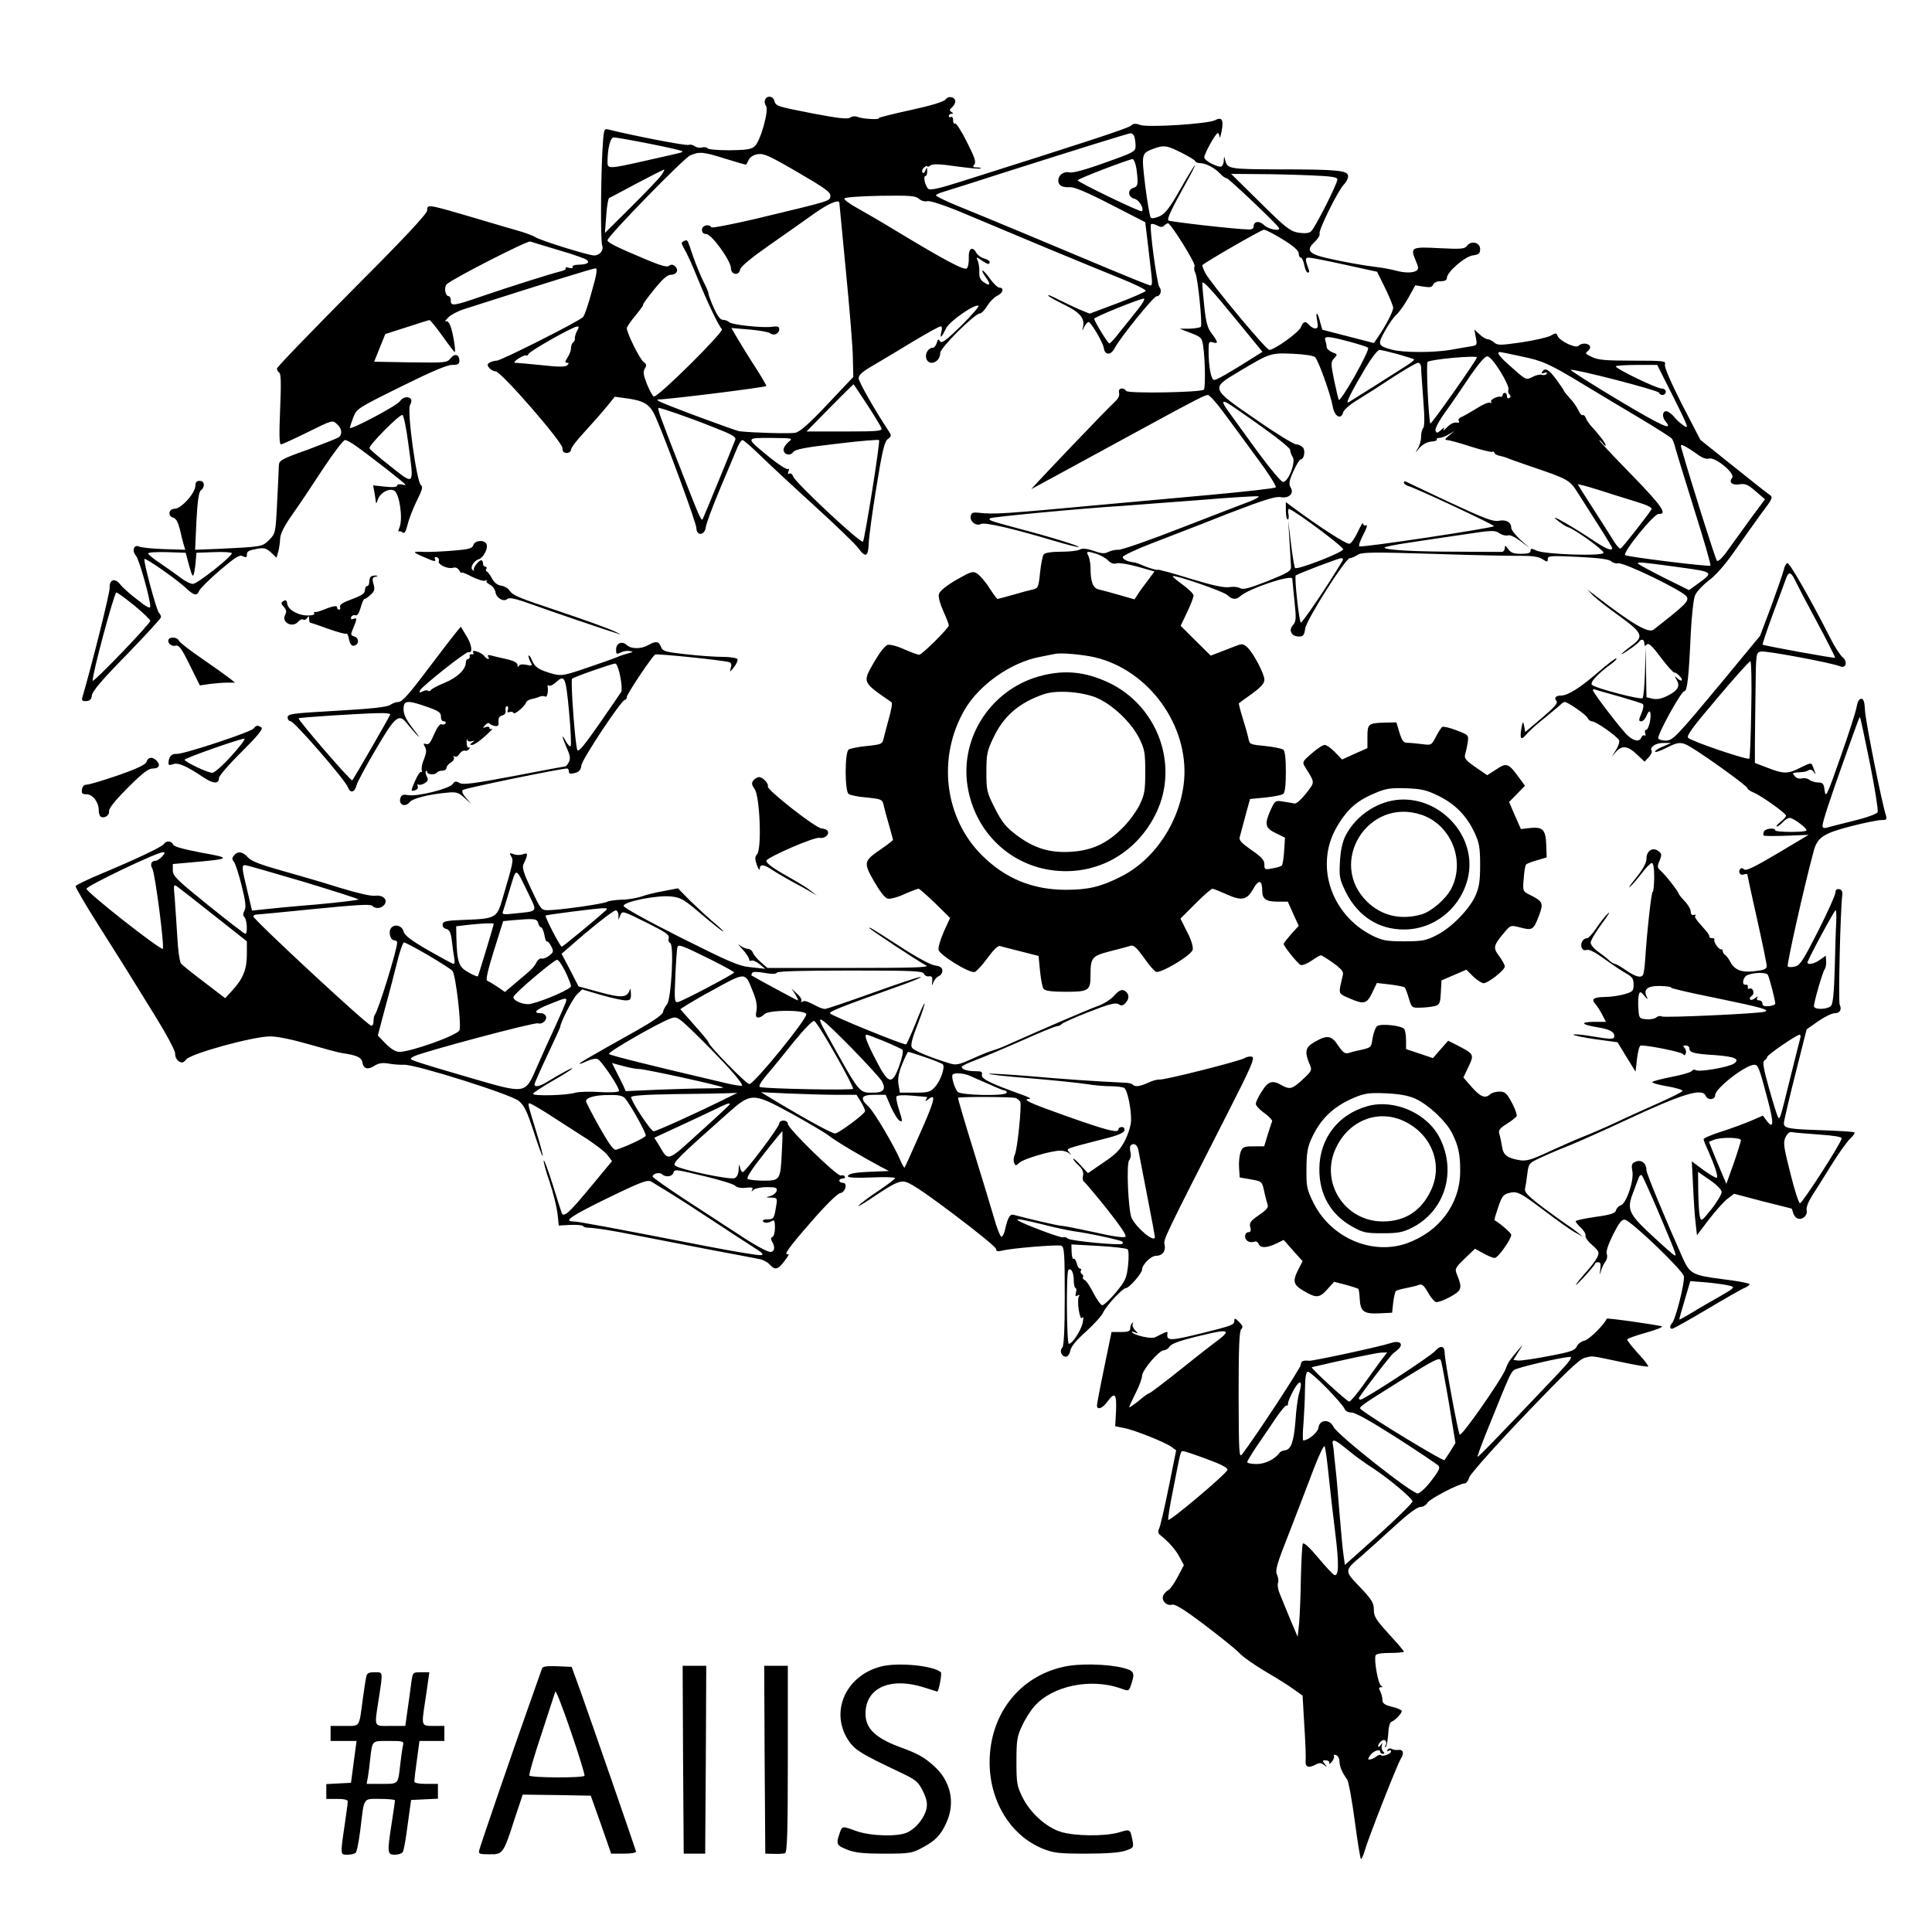 <?xml version="1.0" standalone="no"?>
<!DOCTYPE svg PUBLIC "-//W3C//DTD SVG 20010904//EN"
 "http://www.w3.org/TR/2001/REC-SVG-20010904/DTD/svg10.dtd">
<svg version="1.0" xmlns="http://www.w3.org/2000/svg"
 width="900pt" height="900pt" viewBox="0 0 900 900"
 preserveAspectRatio="xMidYMid meet">
<g transform="translate(0,900) scale(0.1,-0.1)"
fill="#000000" stroke="none">
<path d="M3564 8535 c-4 -8 -1 -21 4 -28 16 -18 -26 -167 -53 -189 -16 -14
-40 -17 -117 -18 -53 0 -99 4 -102 9 -3 5 -15 7 -26 4 -11 -3 -26 0 -34 6 -7
6 -20 9 -28 6 -12 -5 -259 43 -375 72 -20 5 -21 1 -27 -104 -8 -162 -8 -416
-1 -436 9 -22 -11 -47 -37 -47 -27 0 -248 69 -274 85 -12 8 -48 21 -80 30 -32
9 -124 36 -204 60 -80 24 -162 47 -182 51 -35 6 -38 4 -38 -16 0 -15 -102
-125 -350 -373 -192 -194 -350 -357 -350 -364 0 -6 5 -15 11 -19 8 -4 9 -55 4
-170 -5 -118 -4 -164 4 -164 6 0 62 26 125 57 113 56 115 57 135 38 24 -20 27
-48 9 -62 -7 -5 -73 -31 -145 -58 -124 -44 -133 -50 -134 -74 0 -14 -4 -91 -8
-171 -7 -143 -8 -146 -37 -175 -32 -32 -31 -32 -242 -42 l-103 -4 6 133 c5 95
11 136 21 144 21 17 17 44 -6 44 -14 0 -20 -7 -20 -23 0 -34 -66 -107 -96
-107 -29 0 -34 -35 -6 -42 12 -3 22 -22 30 -54 6 -27 14 -59 18 -72 l7 -23
-99 3 c-55 2 -107 7 -116 12 -24 11 -35 -19 -15 -42 15 -16 67 -202 67 -237 0
-12 -17 -3 -61 32 -34 26 -70 58 -80 72 -24 30 -50 21 -48 -16 2 -21 -83 -361
-128 -514 -3 -12 2 -16 19 -15 17 1 24 8 26 27 2 19 51 76 163 190 87 90 159
168 159 174 0 6 -4 15 -10 21 -11 11 -74 244 -67 250 6 6 153 -97 194 -136 37
-35 51 -37 61 -12 4 10 47 53 96 95 74 63 92 74 107 66 15 -7 19 -6 19 5 0 18
6 22 51 30 29 5 40 2 62 -18 l25 -24 8 27 c4 14 8 42 9 61 1 24 18 58 56 112
30 42 94 138 143 213 49 74 95 135 103 135 16 0 62 -33 191 -133 103 -82 103
-81 75 -74 -13 3 -23 0 -23 -5 0 -7 -20 -9 -56 -5 l-56 6 6 -31 c3 -17 6 -38
7 -47 1 -9 4 -5 8 9 9 33 55 59 78 44 24 -15 40 -127 25 -168 -6 -16 -8 -26
-5 -22 3 3 12 1 18 -4 9 -8 15 2 24 37 6 27 26 76 43 111 25 50 29 65 19 72
-20 12 -66 349 -51 373 6 10 8 22 5 27 -10 16 -39 11 -52 -9 -12 -20 -233
-137 -233 -124 0 4 7 26 16 49 15 40 20 43 220 142 141 70 216 102 239 102 28
0 35 4 35 19 0 30 -21 37 -41 12 -17 -21 -23 -21 -187 -19 l-169 3 26 65 26
64 100 32 c55 18 103 33 106 33 3 1 30 -33 60 -74 29 -41 55 -75 57 -75 7 0
-8 93 -20 122 -6 16 -15 25 -22 21 -6 -3 -1 5 11 17 12 13 46 31 75 40 374
120 601 190 612 190 10 0 6 -27 -17 -107 -16 -60 -34 -113 -41 -120 -19 -20
-382 -203 -402 -203 -10 0 -25 -4 -33 -9 -12 -8 -12 -12 -2 -25 8 -9 21 -16
30 -16 25 0 311 -329 311 -357 0 -16 6 -23 20 -23 11 0 20 7 20 15 0 9 28 46
63 83 34 37 80 89 102 116 l39 48 50 -7 c87 -11 114 -28 140 -87 48 -109 190
-494 190 -518 1 -39 40 -34 44 5 2 16 32 97 67 180 35 82 70 167 79 188 8 20
19 37 25 37 5 0 42 -32 83 -72 40 -39 154 -145 253 -235 99 -90 190 -178 203
-196 34 -47 47 -41 49 23 1 30 17 148 36 263 27 167 37 210 53 222 16 11 17
17 7 32 -69 104 -143 235 -143 251 0 16 19 32 73 63 39 23 123 73 185 111 62
37 118 68 124 68 6 0 8 -10 3 -27 -8 -34 1 -26 23 19 17 33 137 116 150 103 4
-3 -33 -45 -81 -93 -70 -68 -90 -83 -98 -72 -7 12 -10 11 -15 -7 -4 -13 -12
-23 -19 -23 -20 0 -37 -27 -30 -50 12 -38 65 -18 65 26 0 24 161 184 185 184
7 0 22 16 34 35 11 19 32 40 46 47 27 12 34 38 11 38 -8 0 -27 18 -43 40 -15
22 -32 40 -36 40 -4 0 2 -13 14 -30 26 -35 22 -46 -9 -24 -16 11 -21 24 -20
47 1 18 -3 41 -7 52 -9 19 -8 20 18 2 30 -20 37 -21 37 -7 0 5 -11 12 -25 16
-14 3 -30 15 -36 25 -18 34 -38 23 -36 -21 1 -22 -3 -44 -9 -50 -11 -11 -97
34 -327 173 -67 41 -150 89 -184 108 -35 19 -61 39 -60 44 2 6 69 11 167 13
140 2 165 0 181 -14 11 -10 27 -14 39 -11 13 3 81 -19 178 -60 86 -36 256
-107 377 -158 121 -50 275 -114 343 -141 67 -27 121 -53 119 -59 -2 -5 -62
-31 -133 -58 l-128 -48 -51 21 c-27 12 -72 33 -99 47 -27 14 -46 22 -43 16 3
-5 37 -24 76 -43 72 -35 96 -64 86 -104 -5 -20 -4 -20 6 2 7 12 15 22 20 22
11 0 67 -95 71 -121 5 -35 33 -35 51 0 23 45 180 240 195 241 18 0 26 28 13
43 -12 15 -48 284 -39 293 4 3 16 0 28 -6 16 -9 25 -9 33 -1 6 6 14 11 18 11
13 0 131 -189 124 -200 -4 -7 -2 -22 4 -33 11 -24 33 -236 25 -249 -3 -4 -26
-8 -52 -9 l-47 0 52 -20 c49 -19 52 -22 58 -62 9 -61 11 -194 3 -202 -12 -13
-354 -19 -362 -6 -12 19 -39 13 -33 -8 3 -12 -3 -27 -15 -38 -36 -32 -403
-417 -393 -411 10 5 173 94 535 291 237 129 273 147 287 147 7 0 37 -33 66
-72 30 -40 100 -135 156 -212 57 -76 99 -142 94 -146 -4 -5 -141 -20 -303 -35
-162 -15 -385 -35 -495 -45 -476 -44 -513 -47 -590 -38 -23 2 -30 -1 -33 -16
-5 -25 25 -48 47 -37 17 10 150 -21 344 -79 60 -18 110 -30 112 -28 5 5 -135
48 -295 90 -122 33 -127 35 -117 44 6 6 438 47 622 58 55 4 216 16 357 27 142
12 263 19 270 17 6 -2 -11 -12 -38 -23 -27 -10 -170 -65 -319 -123 -148 -58
-281 -104 -295 -103 -14 1 -35 -4 -47 -10 -17 -9 -32 -8 -68 5 -33 11 -53 13
-65 6 -10 -6 -50 -10 -88 -10 -44 0 -73 -5 -80 -12 -5 -7 -13 -46 -17 -86 -7
-68 -9 -72 -34 -78 -14 -3 -56 -14 -93 -25 -36 -10 -68 -19 -71 -19 -3 0 -20
23 -38 51 -17 28 -43 57 -55 66 -22 14 -28 12 -99 -28 -48 -28 -77 -52 -81
-66 -4 -13 5 -45 20 -79 14 -31 26 -61 26 -67 0 -13 -125 -137 -138 -137 -6 0
-37 11 -69 25 -32 15 -67 24 -78 21 -12 -3 -38 -37 -63 -80 -55 -96 -57 -92
81 -187 5 -3 -1 -37 -12 -75 -10 -38 -22 -81 -25 -95 -6 -25 -10 -27 -78 -34
-40 -4 -79 -12 -85 -17 -18 -14 -18 -192 0 -206 6 -6 45 -14 85 -17 67 -7 73
-9 78 -34 3 -14 14 -56 25 -93 10 -36 19 -68 19 -70 0 -3 -25 -22 -55 -43 -82
-56 -84 -62 -33 -151 26 -45 50 -77 63 -80 11 -3 46 6 78 21 32 14 61 25 66
25 5 0 39 -31 78 -68 l69 -68 -29 -63 c-15 -35 -27 -73 -25 -85 3 -23 141
-109 168 -104 8 2 35 31 60 65 30 41 50 60 60 56 8 -3 52 -14 96 -25 l82 -21
7 -71 c4 -39 11 -77 17 -83 7 -9 41 -13 104 -13 104 0 114 6 114 73 0 86 5 93
88 115 43 11 86 22 97 26 16 5 28 -6 63 -54 23 -34 49 -63 57 -67 23 -8 165
77 171 103 3 13 -6 45 -26 83 l-31 62 70 70 c38 38 73 69 79 69 5 0 35 -12 66
-26 71 -32 95 -27 125 27 25 44 41 40 41 -11 0 -38 18 -50 71 -50 l48 0 25
-56 26 -57 -35 -38 c-19 -22 -35 -42 -35 -46 0 -11 65 -92 79 -98 8 -3 31 6
51 20 20 14 39 25 43 25 4 0 30 -16 58 -36 41 -30 49 -41 44 -58 -3 -12 -8
-36 -12 -53 -5 -31 -3 -34 42 -53 69 -30 82 -27 107 25 l22 46 61 -7 c33 -4
63 -10 68 -13 4 -4 13 -27 20 -52 13 -43 14 -44 53 -43 21 0 51 4 66 7 25 7
27 12 30 64 l3 56 58 25 58 25 32 -32 c18 -17 40 -31 48 -31 21 0 99 61 99 78
0 7 -12 29 -26 48 -30 39 -28 49 25 112 28 33 29 33 75 21 55 -14 60 -11 86
58 21 57 18 64 -46 96 -30 15 -31 17 -26 74 2 32 7 61 11 66 4 4 27 13 52 20
l44 13 -2 60 c-3 70 -16 83 -76 77 l-42 -5 -28 63 -27 63 37 38 37 38 -31 42
c-46 63 -55 66 -103 34 l-42 -27 -54 37 c-45 31 -54 42 -49 59 3 11 9 36 12
56 5 35 5 35 -52 57 -31 12 -61 19 -66 16 -5 -3 -19 -24 -30 -46 -21 -40 -21
-40 -66 -34 -25 3 -56 6 -68 6 -17 0 -24 10 -36 48 l-14 47 -52 -1 c-79 -2
-83 -6 -83 -66 l0 -53 -59 -26 -59 -27 -33 34 c-18 19 -40 34 -48 34 -9 0 -36
-18 -61 -40 -43 -37 -44 -40 -31 -62 48 -77 47 -69 6 -123 -22 -28 -45 -49
-54 -48 -9 2 -33 6 -53 9 -37 6 -38 5 -58 -37 -31 -68 -27 -86 23 -110 l43
-21 -4 -62 c-2 -33 -7 -64 -11 -68 -3 -3 -23 -10 -43 -13 -36 -7 -38 -6 -38
18 0 20 -13 35 -61 68 -50 35 -59 46 -53 63 3 12 15 55 26 97 l21 77 71 7 c39
4 77 11 84 17 8 7 12 41 12 103 0 62 -4 96 -12 103 -7 5 -45 13 -85 17 -71 7
-72 7 -78 38 -4 18 -16 60 -27 95 -11 35 -18 65 -17 66 2 2 30 22 62 45 41 30
57 48 57 65 0 27 -52 126 -80 151 -19 17 -25 17 -53 6 -18 -7 -51 -20 -75 -29
l-42 -16 -70 69 -70 70 30 63 c17 35 30 70 30 78 0 8 -23 30 -50 50 -28 20
-49 38 -47 40 8 8 234 -70 253 -87 24 -23 42 -24 63 -5 42 36 241 102 241 80
0 -5 5 -51 10 -103 9 -84 8 -96 -7 -113 -22 -24 -7 -53 28 -53 20 0 25 6 29
37 6 41 187 327 208 328 7 0 23 7 36 15 19 13 65 14 352 5 181 -6 364 -10 407
-9 56 0 85 -4 103 -16 22 -14 24 -14 24 1 0 15 13 16 141 10 98 -5 146 -11
155 -21 8 -7 22 -11 31 -9 25 7 305 -129 320 -155 13 -20 -4 -37 -154 -154
-24 -18 -98 25 -273 160 l-35 27 25 -27 c14 -14 68 -57 120 -94 108 -78 118
-97 69 -134 -60 -45 -74 -61 -27 -30 26 17 50 36 53 41 10 16 25 12 25 -7 0
-13 3 -14 12 -5 8 8 24 -6 65 -61 30 -40 58 -71 63 -70 4 1 16 -7 25 -17 20
-22 7 -28 -14 -7 -11 10 -11 8 -1 -9 18 -30 7 -50 -40 -74 -29 -15 -51 -19
-71 -15 l-29 7 -2 116 -2 117 -3 -115 c-2 -63 -7 -118 -11 -122 -9 -9 -220 46
-236 62 -11 11 25 50 92 99 15 11 25 22 22 24 -3 3 -41 -26 -85 -64 -84 -73
-141 -109 -173 -109 -25 0 -34 -11 -21 -26 7 -9 -10 -29 -68 -78 l-78 -66 -5
28 c-5 25 -6 24 -13 -12 -8 -51 -2 -57 26 -24 12 14 49 47 82 73 32 26 65 54
73 61 7 8 17 14 21 14 15 0 102 -61 107 -75 4 -8 12 -15 19 -15 20 0 123 -73
128 -90 2 -8 -5 -28 -16 -45 l-19 -30 20 23 c28 31 55 28 97 -12 l36 -34 19
20 c11 12 17 25 14 30 -11 17 19 38 55 37 l36 0 -37 -16 c-21 -8 -38 -19 -38
-24 0 -5 22 2 50 16 60 31 73 31 119 3 73 -44 261 -180 261 -189 0 -5 12 -14
27 -20 34 -13 153 -97 153 -109 0 -5 -12 -18 -26 -29 -15 -12 -22 -21 -17 -21
5 0 18 9 28 20 10 11 24 20 32 20 18 0 85 -51 78 -59 -10 -9 -145 -8 -145 1 0
14 -48 9 -53 -6 -3 -8 -4 -16 -1 -18 2 -3 50 -3 107 -1 l102 4 -144 -86 c-108
-64 -147 -83 -156 -75 -9 8 -15 8 -20 0 -9 -15 3 -30 20 -23 8 3 15 2 15 -1 0
-3 20 -97 45 -207 25 -111 45 -209 45 -219 0 -14 -12 -19 -56 -24 -62 -7 -94
5 -115 46 -7 13 -17 26 -23 30 -6 4 -11 12 -11 18 0 5 -3 9 -7 8 -10 -4 -37
35 -32 44 3 5 -2 8 -10 8 -9 0 -15 3 -13 8 1 4 -8 18 -21 32 -44 50 -50 58
-44 65 4 4 0 5 -8 3 -9 -2 -14 4 -14 15 1 9 -11 31 -27 48 -16 17 -29 33 -29
36 0 8 -61 87 -83 106 -17 15 -18 20 -6 48 11 28 10 33 -6 45 -26 19 -55 1
-55 -35 0 -20 -15 -48 -47 -88 -26 -32 -40 -52 -31 -45 10 8 34 36 55 63 20
27 42 49 48 49 7 0 11 -25 11 -69 -1 -38 -4 -67 -7 -65 -6 3 -27 -188 -35
-315 -2 -35 -7 -67 -10 -72 -10 -16 -35 -9 -79 21 -24 17 -48 30 -52 30 -5 0
-18 8 -29 18 -10 10 -34 28 -51 40 -18 13 -33 31 -33 41 0 10 23 49 51 87 29
38 42 61 31 50 -12 -10 -36 -40 -54 -67 -18 -27 -38 -49 -43 -49 -19 0 -33
-21 -28 -41 4 -13 11 -18 24 -14 11 4 39 -10 79 -39 34 -25 80 -56 101 -68 33
-18 39 -27 39 -54 0 -30 -4 -34 -42 -45 -24 -7 -64 -13 -90 -13 -55 -1 -67
-10 -46 -33 9 -10 23 -33 32 -50 l17 -33 -58 0 c-65 -1 -56 -13 17 -25 56 -9
80 -21 80 -40 0 -18 -11 -18 -112 -1 -43 7 -78 10 -78 6 0 -3 46 -13 102 -21
l103 -14 42 -69 42 -68 7 61 c4 34 11 61 18 61 40 0 190 -31 196 -40 5 -8 9
-7 13 3 3 8 0 20 -6 26 -8 8 -7 11 6 11 9 0 17 -6 17 -14 0 -19 19 -25 120
-31 91 -7 117 -18 88 -39 -23 -17 -162 -41 -178 -31 -7 4 -15 2 -19 -4 -4 -6
-45 -18 -92 -27 -46 -9 -88 -20 -92 -24 -4 -4 26 -13 68 -20 42 -7 74 -17 73
-22 -2 -5 -53 -30 -113 -57 -61 -27 -150 -67 -200 -91 -49 -23 -117 -52 -150
-65 -33 -13 -104 -44 -158 -69 -81 -38 -105 -45 -135 -41 -61 10 -79 24 -85
64 -3 20 -9 46 -12 58 -6 17 0 26 33 47 22 14 43 30 47 36 3 5 -6 34 -22 63
-24 45 -32 52 -58 52 -17 0 -36 -6 -43 -12 -23 -22 -45 -13 -86 33 l-39 45 24
50 c27 58 26 59 -55 101 l-40 20 -35 -40 -36 -41 -62 21 -63 21 0 41 c0 23 -4
46 -8 52 -11 17 -111 27 -127 14 -8 -7 -17 -32 -21 -56 -7 -46 -4 -44 -74 -59
-8 -2 -25 -6 -37 -10 -18 -5 -27 2 -49 34 -31 48 -51 51 -109 18 -44 -25 -49
-45 -25 -103 13 -29 12 -32 -31 -72 -48 -45 -61 -49 -99 -27 -43 25 -63 18
-92 -29 -16 -24 -28 -50 -28 -58 0 -8 18 -28 40 -43 22 -16 38 -33 36 -39 -3
-6 -12 -35 -21 -63 l-16 -53 -50 0 c-45 0 -51 -3 -60 -27 -5 -15 -9 -47 -7
-72 l3 -46 52 -9 c52 -9 52 -10 62 -55 5 -25 13 -53 16 -63 5 -12 -6 -25 -40
-48 -39 -27 -46 -36 -41 -56 5 -17 2 -24 -9 -24 -8 0 -15 -9 -15 -19 0 -21 22
-33 44 -25 7 3 16 -2 19 -10 8 -21 38 -20 82 1 l35 17 44 -50 44 -49 -19 -37
c-29 -56 -25 -73 25 -102 58 -34 73 -33 110 9 l31 34 54 -14 c30 -8 56 -17 59
-19 2 -3 5 -23 6 -45 3 -61 19 -72 90 -69 l61 3 5 47 c3 26 9 50 12 54 4 3 26
10 50 14 24 5 50 11 59 15 13 5 23 -4 40 -34 12 -22 29 -43 37 -46 8 -3 37 7
66 23 55 30 59 40 35 100 -13 32 -13 33 34 79 l48 46 38 -21 c21 -12 46 -22
54 -22 15 0 77 87 77 108 0 8 -49 51 -78 68 -2 1 6 28 17 60 16 48 24 60 48
66 40 11 52 5 170 -84 59 -45 123 -90 142 -100 l36 -20 -30 24 c-16 12 -37 28
-46 33 -9 6 -58 41 -108 78 -74 56 -90 73 -87 90 3 12 8 44 11 70 6 48 7 49
68 77 34 16 96 42 137 58 41 17 154 67 250 112 267 125 361 154 376 115 9 -22
44 -19 44 4 0 31 142 141 182 141 18 0 23 -12 64 -168 28 -106 26 -135 -6 -93
l-18 24 -53 -23 c-30 -13 -92 -36 -139 -51 -47 -15 -85 -31 -84 -36 0 -4 9
-28 21 -53 31 -70 47 -119 41 -126 -4 -3 -31 13 -62 35 l-55 41 6 -117 c3 -65
8 -142 12 -172 l6 -55 57 75 c32 41 71 85 87 96 l29 22 133 -35 c73 -18 134
-34 135 -34 1 0 4 -9 7 -20 3 -11 12 -23 21 -26 22 -9 48 15 42 39 -3 12 8 40
28 71 18 28 59 93 91 145 32 51 70 104 84 117 14 13 23 26 20 29 -3 3 -70 7
-149 10 -160 5 -180 9 -180 33 0 9 24 112 53 227 l53 210 54 38 c29 20 64 37
76 37 25 0 35 17 24 40 -7 13 3 441 12 510 2 17 -2 25 -14 28 -12 2 -18 -3
-18 -16 0 -11 -36 -91 -80 -178 -68 -134 -84 -160 -107 -166 -15 -4 -31 -4
-35 0 -6 6 77 376 121 538 17 63 45 82 173 115 62 16 126 29 142 29 25 0 27 3
21 23 -19 58 -95 438 -97 487 -2 41 -7 55 -18 55 -9 0 -17 -14 -21 -37 -3 -21
-37 -126 -75 -234 -63 -180 -69 -193 -74 -158 -4 34 -8 39 -32 39 -14 1 -32 6
-40 13 -8 6 -23 9 -34 6 -12 -3 -26 1 -33 10 -14 17 -15 16 39 20 8 1 20 4 27
9 7 4 16 0 23 -10 6 -10 9 -11 6 -3 -3 8 -9 23 -12 32 -6 16 -10 15 -55 -7
-60 -31 -79 -31 -154 -2 l-60 23 0 87 c0 48 2 163 3 257 2 167 2 170 25 175
21 5 333 -53 369 -69 28 -12 36 23 11 43 -11 9 -38 50 -58 91 -94 185 -189
350 -199 347 -6 -2 -14 -17 -17 -33 -4 -16 -30 -91 -58 -168 l-52 -138 -171
-207 c-221 -266 -235 -281 -269 -281 -15 0 -31 4 -34 10 -8 12 106 220 121
220 14 0 21 65 30 265 4 85 13 164 20 181 7 18 36 48 63 69 32 23 75 72 118
133 37 53 93 132 125 176 58 77 59 79 39 93 -12 8 -88 68 -170 134 l-150 120
-86 166 c-53 105 -83 174 -79 185 5 17 -5 18 -150 18 -124 0 -162 3 -190 17
-31 14 -33 18 -19 28 9 7 13 17 9 23 -9 15 -39 15 -53 1 -13 -13 -87 22 -97
46 -5 15 -9 15 -33 1 -16 -8 -77 -22 -137 -31 -98 -14 -110 -14 -126 0 -9 8
-23 15 -30 15 -8 0 -25 10 -38 23 l-24 22 7 -37 c7 -36 6 -37 -27 -42 -18 -3
-60 -10 -92 -16 -78 -13 -221 -13 -271 1 -67 18 -69 24 -33 88 17 31 41 65 54
76 12 11 37 46 55 78 l32 58 38 -6 c31 -5 40 -3 45 9 4 10 18 16 35 16 19 0
29 5 29 15 0 27 81 98 119 105 30 4 36 9 36 30 0 31 -42 41 -61 15 -11 -15
-27 -16 -129 -11 -131 7 -136 4 -110 -58 14 -32 14 -40 3 -47 -17 -11 -55 -11
-98 1 -19 5 -55 12 -80 15 -74 9 -161 25 -240 43 -85 20 -97 37 -55 76 15 14
25 31 22 38 -5 16 86 201 113 228 11 11 20 28 20 39 0 27 -46 32 -318 32 -240
1 -244 2 -255 44 -4 19 -5 18 -6 -2 0 -12 -5 -24 -10 -28 -14 -8 -81 26 -81
42 0 17 53 113 63 113 4 0 7 -8 8 -17 1 -10 5 2 10 27 10 52 1 67 -31 50 -32
-17 -312 -35 -349 -22 -21 8 -32 7 -42 -3 -12 -12 -201 -74 -793 -261 -100
-32 -142 -41 -151 -34 -15 13 -26 60 -14 60 5 0 9 10 8 23 0 20 -1 20 -8 3 -5
-12 -10 -15 -14 -9 -4 6 0 16 8 23 8 7 15 9 15 5 0 -4 6 -2 14 4 10 8 40 8
121 -4 60 -8 111 -13 113 -10 3 3 -5 5 -18 5 -18 0 -20 3 -11 14 9 11 1 34
-35 105 -25 50 -50 89 -55 86 -5 -4 -9 3 -9 15 0 12 -4 18 -10 15 -5 -3 -10
-1 -10 4 0 6 6 11 13 11 9 0 9 2 -1 9 -10 6 -10 10 3 21 8 7 15 19 15 27 0 21
-31 29 -45 10 -8 -11 -64 -28 -164 -50 -84 -18 -150 -35 -147 -37 8 -9 -77 -4
-98 5 -11 5 -26 4 -36 -3 -13 -8 -55 -3 -166 18 -175 34 -180 35 -187 61 -6
23 -35 25 -43 4z m1720 -171 c3 -9 6 -28 6 -43 0 -27 -5 -30 -143 -79 -88 -32
-151 -49 -165 -45 -26 6 -52 -12 -52 -38 0 -23 17 -33 55 -31 20 1 82 -25 190
-81 l160 -82 12 -100 c6 -55 14 -121 17 -147 4 -31 3 -48 -4 -48 -6 0 -95 36
-198 79 -209 88 -556 233 -704 293 -54 22 -98 44 -98 48 0 4 19 12 43 19 23 7
148 46 277 88 349 111 574 181 586 182 7 1 15 -6 18 -15z m-2261 -33 c82 -16
151 -32 154 -35 6 -6 11 -4 -176 -46 -163 -37 -171 -37 -171 -6 0 63 13 116
29 116 9 0 83 -13 164 -29z m2480 -42 c34 -17 64 -35 65 -40 2 -5 13 -9 23 -9
26 0 69 -23 93 -49 11 -12 24 -21 30 -21 9 0 237 -216 244 -232 8 -17 -50 -6
-69 13 -22 22 -49 19 -49 -6 0 -9 -9 -15 -22 -14 -62 1 -368 36 -375 42 -7 8
11 47 82 175 25 45 44 82 41 82 -2 0 -33 -50 -67 -110 -49 -87 -70 -114 -96
-127 -20 -9 -38 -12 -42 -7 -5 5 -16 71 -26 148 -18 151 -18 152 38 173 49 18
62 16 130 -18z m-2122 -29 c51 -16 94 -28 95 -27 1 1 6 12 12 23 7 13 24 24
44 26 26 4 57 -10 185 -85 129 -75 154 -93 151 -111 -3 -23 8 -20 -346 -105
-111 -26 -205 -44 -208 -40 -11 18 -44 9 -44 -11 0 -13 7 -20 19 -20 26 0 115
-124 116 -159 0 -32 38 -37 43 -6 2 13 53 55 139 115 75 52 169 119 210 148
64 45 113 65 113 47 0 -3 14 -148 31 -323 17 -174 32 -356 32 -403 l2 -85
-120 -127 c-88 -93 -128 -128 -150 -133 -26 -5 -200 0 -260 7 -21 3 -350 125
-375 140 -8 4 -10 8 -5 8 47 0 505 57 505 63 0 4 -24 45 -53 90 -30 46 -66
105 -82 132 l-28 48 84 -7 c46 -4 90 -12 96 -17 17 -14 43 -3 43 18 0 13 -7
15 -32 12 -44 -7 -189 9 -201 21 -6 6 -19 11 -29 11 -13 0 -26 18 -43 56 -14
31 -25 62 -25 68 0 6 -11 31 -24 56 -12 25 -34 77 -47 115 -29 85 -25 79 -43
72 -14 -6 -13 -10 3 -39 11 -18 35 -71 54 -118 53 -131 107 -243 120 -253 14
-9 -299 -320 -317 -314 -6 2 -20 28 -32 57 -17 43 -19 58 -10 73 9 15 8 21 -6
31 -18 13 -78 135 -78 157 0 6 18 33 41 60 22 27 38 49 35 49 -4 0 19 32 50
70 40 50 63 70 79 70 28 0 39 24 19 40 -10 9 -18 9 -27 2 -9 -8 -37 0 -102 27
-146 61 -185 81 -185 92 0 18 353 380 385 395 43 19 62 17 166 -16z m1913 -46
c9 -71 8 -82 -14 -89 -29 -9 -26 -43 5 -51 22 -5 46 -47 34 -58 -6 -6 -299
136 -299 144 0 7 233 96 256 99 6 0 14 -20 18 -45z m-2214 -31 c-11 -16 -75
-82 -141 -148 l-121 -120 6 80 c3 44 9 81 14 83 4 1 61 32 127 67 66 35 124
64 128 65 4 0 -2 -12 -13 -27z m3028 0 c95 -4 122 -8 122 -19 0 -20 -105 -228
-123 -242 -10 -9 -29 -10 -58 -6 -39 7 -58 21 -179 141 l-135 133 125 -1 c69
0 180 -3 248 -6z m-131 -299 c50 -31 73 -52 73 -65 0 -10 4 -19 10 -19 5 0 12
-16 16 -35 3 -19 11 -35 16 -35 6 0 8 6 5 13 -18 49 -18 57 0 57 10 0 86 -15
168 -33 l150 -33 37 -75 c20 -41 37 -82 38 -92 0 -18 -34 -83 -72 -139 l-18
-26 -120 31 -120 31 -11 38 c-12 48 -22 50 -13 3 5 -27 3 -35 -9 -35 -8 0 -20
7 -27 15 -18 21 -29 19 -40 -9 -9 -24 -122 -105 -147 -106 -15 0 -270 307
-297 356 -10 19 -17 37 -15 39 17 16 275 165 287 165 8 0 48 -21 89 -46z
m-3372 -50 c66 -19 124 -40 129 -45 14 -13 1 -21 -38 -22 -19 0 -32 -5 -29
-11 4 -5 -3 -7 -15 -4 -12 4 -20 3 -17 -2 3 -4 -7 -11 -23 -14 -46 -11 -251
-76 -370 -117 -130 -45 -142 -46 -142 -19 0 11 -4 20 -9 20 -17 0 -24 41 -10
56 26 25 374 203 389 199 8 -3 69 -21 135 -41z m3173 -347 l103 -126 -40 -25
c-115 -73 -173 -106 -185 -106 -14 0 -26 61 -26 137 0 40 2 44 20 38 26 -8 25
1 -5 41 -20 26 -27 51 -35 126 -5 51 -10 100 -9 108 0 18 41 -26 177 -193z
m-478 71 c-23 -29 -61 -77 -84 -105 -22 -29 -44 -53 -48 -53 -7 0 -66 96 -71
115 -2 7 210 93 231 94 8 1 -5 -23 -28 -51z m-2612 -100 c-7 -13 -11 -28 -10
-35 1 -6 -2 -14 -8 -18 -5 -3 -10 -15 -10 -26 0 -11 -7 -31 -16 -44 -12 -19
-13 -25 -3 -25 10 0 10 -3 2 -11 -9 -9 -39 -9 -120 0 -59 6 -115 11 -123 11
-8 0 -2 9 14 19 17 11 33 18 37 15 4 -2 9 1 11 7 4 13 206 127 226 128 10 1
10 -3 0 -21z m3596 -49 c45 -12 85 -25 89 -29 5 -4 -23 -62 -61 -130 -38 -67
-72 -118 -75 -113 -3 4 -12 45 -22 91 -16 79 -16 85 0 103 17 18 16 19 -9 28
-14 6 -26 17 -26 25 0 8 -3 21 -6 30 -8 22 12 21 110 -5z m228 -59 c39 -11 73
-22 75 -24 3 -3 -15 -17 -39 -32 -23 -15 -90 -57 -148 -94 -58 -36 -111 -70
-118 -74 -17 -10 14 51 80 162 27 45 56 82 64 82 8 0 46 -9 86 -20z m-386 -14
c16 -15 73 -175 82 -228 8 -48 39 -66 49 -29 3 12 32 37 67 58 33 20 108 68
164 105 57 37 110 68 118 68 8 0 14 -10 14 -22 0 -13 5 -79 10 -148 7 -82 6
-128 0 -134 -6 -6 -10 -24 -10 -41 0 -17 -7 -42 -16 -55 -13 -21 -12 -21 8 3
15 17 36 28 55 30 17 1 29 5 26 10 -2 4 3 7 12 7 9 0 28 7 43 16 l27 16 -25
-21 c-19 -15 -21 -21 -9 -21 9 0 58 -13 109 -30 51 -16 97 -27 101 -25 4 3 9
1 11 -5 1 -5 12 -11 23 -13 11 -2 27 -7 35 -10 8 -4 53 -20 100 -36 191 -65
191 -65 234 -133 22 -35 66 -104 98 -154 32 -50 58 -94 58 -97 0 -15 -25 -5
-75 27 -112 75 -221 137 -185 106 19 -16 44 -33 55 -36 34 -11 165 -106 165
-119 0 -17 -274 -8 -312 10 -24 11 -28 11 -28 -1 0 -10 -13 -14 -44 -14 -35 0
-48 5 -60 22 -13 18 -16 19 -16 5 0 -9 -6 -17 -12 -18 -7 0 -101 0 -208 1
-204 0 -340 8 -340 19 0 4 51 14 113 23 61 9 176 27 255 38 131 20 145 21 167
6 13 -9 31 -13 39 -10 9 4 34 -8 58 -26 l43 -32 -43 38 c-23 22 -42 46 -42 55
0 26 -24 40 -58 33 -26 -5 -66 10 -229 86 -109 51 -201 95 -205 97 -5 2 -8 0
-8 -6 0 -5 10 -12 23 -16 33 -9 396 -179 397 -186 0 -8 -621 -102 -628 -94 -4
3 5 28 19 55 16 30 21 46 12 43 -7 -3 -13 1 -13 8 0 8 -11 -9 -24 -37 -13 -28
-30 -54 -39 -57 -12 -5 -141 78 -266 171 l-31 23 0 -40 c0 -23 4 -41 9 -41 4
0 6 12 3 26 -3 15 -1 25 4 23 38 -16 253 -177 251 -188 -2 -15 -214 -97 -224
-87 -3 3 -12 54 -19 113 l-13 108 6 -95 c3 -52 6 -106 7 -119 1 -21 -10 -28
-109 -68 -87 -34 -114 -41 -128 -33 -10 6 -32 8 -50 5 -23 -4 -76 7 -181 39
-82 26 -151 44 -154 42 -2 -3 -27 4 -56 15 -28 12 -51 20 -51 19 0 -1 -12 1
-27 5 -16 4 -28 13 -28 20 0 6 62 36 138 65 75 29 234 90 352 137 166 64 223
82 246 77 39 -7 64 18 46 46 -9 15 -7 30 13 74 14 31 29 56 34 56 16 0 23 40
11 55 -7 8 -21 15 -32 15 -11 0 -96 52 -189 117 -210 144 -209 144 -81 220
147 88 151 90 255 85 51 -2 97 -9 103 -16z m960 4 c101 -21 129 -33 289 -130
61 -37 176 -106 257 -154 81 -48 151 -93 156 -99 5 -7 12 -25 16 -42 4 -16 44
-146 88 -287 45 -142 79 -260 76 -263 -6 -6 -382 40 -397 49 -15 10 134 194
156 192 43 -3 13 39 -127 183 -82 84 -150 156 -150 160 0 3 7 -3 15 -13 8 -11
15 -15 15 -10 0 9 -33 52 -71 93 -8 10 -19 25 -22 35 -4 9 -10 15 -15 12 -4
-2 -13 8 -20 24 -7 15 -25 41 -40 56 -14 16 -27 31 -27 34 0 3 -16 26 -35 52
-35 48 -53 57 -66 36 -5 -8 -2 -9 10 -5 11 4 15 3 11 -4 -4 -6 -14 -8 -22 -5
-8 3 -28 -1 -44 -10 -30 -15 -30 -15 -94 42 -60 52 -77 74 -57 74 4 0 48 -9
98 -20z m-206 -5 c0 -11 -215 -316 -217 -308 -9 29 -20 280 -13 287 12 12 230
32 230 21z m109 -65 c24 -39 41 -76 38 -84 -3 -7 -1 -18 5 -24 6 -6 6 -12 -1
-16 -6 -4 -11 0 -11 8 0 9 -4 16 -10 16 -5 0 -10 -4 -10 -10 0 -5 -3 -9 -7 -8
-17 4 -53 -14 -47 -24 4 -7 2 -8 -4 -4 -6 4 -35 -8 -64 -27 -29 -18 -61 -36
-71 -40 -10 -4 -15 -12 -12 -17 4 -6 3 -10 -2 -9 -20 3 -34 -3 -54 -23 -12
-13 -18 -16 -14 -8 6 11 2 10 -12 -3 -17 -15 -21 -16 -26 -3 -3 8 16 46 47 88
29 40 80 115 114 166 39 57 69 92 80 92 11 0 34 -27 61 -70z m807 -121 c71
-142 73 -150 45 -130 -17 12 -36 30 -43 40 -7 9 -21 20 -30 24 -22 8 -29 -22
-10 -45 41 -49 -15 -24 -222 100 -125 75 -224 138 -219 139 17 6 407 -95 411
-106 6 -17 32 -13 32 4 0 8 -9 15 -19 15 -25 0 -222 96 -214 104 4 3 48 6 100
6 l93 0 76 -151z m-3757 -33 c34 -52 64 -102 67 -110 5 -14 -14 -16 -172 -16
l-177 0 108 110 c60 61 110 110 111 110 1 0 29 -42 63 -94z m1703 -9 c168
-115 268 -191 268 -203 0 -8 5 -23 12 -33 15 -24 -20 -116 -45 -116 -9 0 -59
60 -118 140 -56 77 -117 161 -136 188 -38 51 -32 59 19 24z m-2596 -31 c38
-13 118 -42 177 -66 88 -34 107 -45 102 -59 -13 -35 -149 -366 -152 -370 -6
-9 -15 11 -89 200 -112 286 -124 319 -115 319 4 0 39 -11 77 -24z m-1244 -142
c27 -200 31 -196 -82 -107 -52 41 -97 79 -99 85 -4 13 140 159 154 155 5 -2
18 -62 27 -133z m1771 7 c-13 -11 -23 -27 -23 -35 0 -24 31 -32 45 -12 10 13
54 22 204 39 106 13 194 20 196 17 6 -9 -67 -464 -75 -473 -10 -11 -316 276
-325 303 -4 11 -11 17 -17 14 -8 -5 -9 -1 -5 10 4 10 3 15 -3 11 -6 -3 -43 21
-83 53 -116 95 -116 92 4 92 103 -1 104 -1 82 -19z m4235 -58 c21 -16 41 -23
54 -19 30 7 123 -70 107 -90 -17 -21 0 -36 35 -30 26 4 38 -1 74 -32 l44 -38
-59 -79 c-32 -44 -80 -111 -107 -148 -31 -45 -52 -65 -58 -59 -7 7 -122 371
-166 526 -4 16 -2 17 19 6 13 -7 39 -24 57 -37z m-290 -219 c57 -17 80 -29 75
-37 -15 -25 -134 -177 -143 -182 -4 -3 -19 12 -31 32 -13 21 -56 89 -96 151
-40 62 -73 114 -73 116 0 2 42 -9 93 -25 50 -16 129 -41 175 -55z m-6737 -299
c14 -50 18 -56 23 -35 3 14 7 41 8 60 l3 35 83 3 c45 2 82 -1 82 -5 0 -16
-161 -143 -181 -143 -12 0 -38 13 -58 29 -20 15 -62 45 -93 66 -32 21 -58 42
-58 47 0 5 39 7 87 6 l88 -3 16 -60z m4230 54 c19 -7 42 -20 52 -31 12 -12 26
-17 39 -12 11 3 55 -4 98 -16 l78 -22 -31 -42 c-18 -23 -39 -52 -47 -65 l-15
-23 -70 20 c-39 11 -82 23 -96 26 -28 6 -39 35 -39 103 0 19 -5 43 -10 54 -12
22 -6 23 41 8z m1143 -31 c-69 -116 -186 -288 -194 -288 -8 0 -31 212 -24 219
8 8 198 80 212 81 8 0 10 -5 6 -12z m1558 -29 c175 -24 173 -23 95 -80 l-39
-28 -119 59 c-65 33 -119 62 -119 65 0 8 12 7 182 -16z m552 -66 c10 -21 56
-109 103 -196 47 -87 83 -160 82 -161 -4 -4 -331 56 -338 61 -2 2 20 67 49
146 29 78 57 152 61 165 12 31 23 28 43 -15z m-7738 -114 c41 -34 74 -66 74
-71 0 -14 -265 -289 -268 -279 -6 17 100 411 110 411 5 0 43 -28 84 -61z
m4474 -241 c251 -59 438 -317 416 -573 -17 -189 -135 -369 -295 -449 -93 -47
-151 -61 -256 -61 -155 0 -283 53 -391 161 -176 175 -209 459 -79 680 67 114
213 217 345 243 30 6 64 13 75 15 27 6 129 -3 185 -16z m3058 -242 c-2 -124
-6 -227 -9 -230 -8 -8 -271 81 -285 97 -9 9 21 50 135 184 80 95 150 173 155
173 4 0 7 -101 4 -224z m-613 59 c55 -16 104 -31 108 -35 5 -4 2 -24 -7 -44
-13 -31 -13 -36 0 -36 8 0 19 12 25 28 7 16 13 22 16 14 8 -20 -7 -82 -19 -82
-5 0 -7 -7 -4 -16 3 -8 2 -13 -3 -10 -5 3 -11 -1 -15 -9 -8 -22 -34 -18 -63 8
-28 25 -163 201 -163 212 0 4 6 5 13 2 6 -2 57 -17 112 -32z m1166 -312 c23
-116 39 -218 36 -226 -3 -8 -48 -25 -114 -41 -59 -15 -116 -29 -125 -32 -11
-3 -18 0 -18 9 0 18 32 116 100 307 73 204 72 201 75 198 2 -2 22 -98 46 -215z
m-2009 -151 c77 -38 130 -92 167 -171 22 -48 26 -69 26 -151 0 -76 -5 -104
-22 -143 -30 -66 -115 -151 -182 -184 -49 -25 -67 -28 -151 -28 -84 0 -101 4
-150 28 -118 60 -197 176 -208 302 -6 83 12 152 58 224 44 68 87 104 167 137
49 21 72 24 143 22 73 -3 95 -8 152 -36z m1852 -584 c-2 -29 -5 -126 -7 -215
-3 -111 -8 -168 -17 -178 -15 -18 -80 -20 -80 -2 0 20 41 161 50 172 4 5 8 22
7 36 l-2 27 -27 -19 c-25 -19 -58 -25 -58 -13 0 12 125 244 131 244 3 0 4 -24
3 -52z m-319 -249 c7 -11 34 -116 35 -134 0 -5 -14 -11 -30 -12 -21 -2 -30 2
-30 12 0 8 -7 15 -16 15 -9 0 -12 5 -8 13 5 8 2 7 -9 -2 -10 -8 -21 -11 -24
-7 -4 4 -1 11 6 16 8 4 11 15 8 25 -4 9 -12 13 -17 10 -6 -4 -9 -1 -8 7 2 7
-3 12 -9 11 -22 -5 -14 37 8 45 33 13 87 13 94 1z m-450 -60 c-2 -3 92 -25
208 -48 218 -45 255 -56 227 -64 -27 -9 -468 -29 -480 -22 -6 4 -17 2 -25 -5
-7 -6 -29 -10 -47 -8 -32 3 -33 5 -36 52 -2 27 0 56 3 65 5 13 9 12 26 -9 13
-16 17 -18 11 -5 -19 36 2 53 62 52 30 -1 52 -4 51 -8z m601 -236 c-3 -10 -23
-92 -46 -183 -50 -203 -49 -200 -59 -180 -4 8 -23 68 -41 133 -26 92 -30 121
-21 127 7 4 13 11 13 16 0 10 138 104 151 104 5 0 6 -8 3 -17z m-1793 -281
c61 -28 143 -104 172 -162 29 -58 38 -100 37 -181 -2 -149 -98 -277 -249 -331
-163 -57 -355 27 -435 190 -30 61 -33 74 -32 157 0 70 5 101 22 138 43 95 102
152 201 194 48 20 69 23 146 20 63 -3 104 -10 138 -25z m1880 -167 c71 -5 107
-11 106 -18 0 -19 -183 -302 -194 -302 -6 0 -26 63 -45 140 -32 126 -34 143
-22 168 9 18 20 26 30 23 10 -2 65 -7 125 -11z m-363 -27 c-1 -7 -16 -56 -34
-108 l-34 -95 -15 35 c-8 19 -26 63 -41 98 l-25 63 22 9 c35 14 127 12 127 -2z
m-90 -241 c0 -10 -21 -46 -47 -79 -45 -56 -48 -59 -54 -37 -4 13 -7 66 -8 117
l-1 93 55 -38 c32 -22 55 -45 55 -56z"/>
<path d="M4858 5854 c-233 -56 -387 -282 -351 -515 34 -219 207 -381 424 -396
194 -14 370 91 456 272 106 223 5 497 -222 605 -107 50 -200 60 -307 34z m256
-107 c74 -34 155 -113 192 -184 26 -53 29 -67 29 -158 0 -89 -3 -106 -27 -156
-15 -30 -51 -79 -80 -107 -72 -72 -142 -104 -240 -110 -99 -6 -172 17 -253 78
-49 37 -67 59 -100 124 -38 75 -40 83 -40 170 0 81 3 98 32 158 48 103 122
166 238 205 62 20 182 10 249 -20z"/>
<path d="M6483 5270 c-89 -18 -173 -81 -215 -163 -14 -28 -23 -67 -26 -120 -4
-71 -2 -82 27 -142 56 -112 152 -175 271 -175 147 0 273 107 301 254 36 199
-156 386 -358 346z m140 -66 c137 -47 204 -213 138 -343 -25 -49 -94 -108
-140 -121 -96 -27 -184 -6 -251 58 -189 183 3 491 253 406z"/>
<path d="M6370 3847 c-137 -38 -223 -151 -224 -292 -1 -119 53 -214 155 -270
48 -27 63 -30 139 -30 69 0 94 4 134 24 155 76 213 259 134 418 -58 117 -213
185 -338 150z m181 -75 c121 -63 171 -199 115 -317 -45 -96 -121 -145 -224
-145 -181 0 -297 187 -216 348 64 129 204 178 325 114z"/>
<path d="M2205 6461 c-5 -16 -20 -20 -93 -26 -48 -4 -109 -7 -137 -6 -58 3
-57 0 9 -28 38 -17 47 -18 43 -7 -4 10 -1 13 8 10 8 -3 12 -11 9 -18 -6 -16
43 -38 66 -31 12 4 22 -1 29 -12 6 -10 11 -15 11 -11 0 4 21 -4 47 -18 26 -13
54 -22 62 -19 9 3 12 3 8 -1 -4 -4 3 -12 16 -18 12 -6 23 -22 25 -34 4 -28 38
-48 56 -32 10 8 39 1 112 -25 85 -31 349 -121 409 -139 11 -4 0 3 -25 14 -25
12 -133 51 -240 87 -215 72 -229 78 -248 104 -7 10 -24 19 -38 21 -16 2 -32
14 -42 33 -9 17 -20 32 -25 33 -4 2 -5 8 -1 13 3 5 0 9 -5 9 -6 0 -11 7 -11
15 0 8 -3 15 -8 15 -13 0 -41 -38 -34 -46 4 -4 1 -4 -5 0 -16 9 3 44 28 51 21
7 43 50 36 69 -9 23 -54 20 -62 -3z"/>
<path d="M1727 6313 c-4 -3 -7 -15 -7 -25 0 -10 -4 -18 -10 -18 -5 0 -10 -9
-10 -19 0 -15 -15 -25 -60 -42 -42 -15 -59 -26 -56 -36 3 -7 1 -13 -4 -13 -6
0 -10 5 -10 11 0 10 -20 6 -70 -14 -14 -6 -29 -9 -33 -8 -5 1 -6 -2 -3 -7 3
-5 -9 -9 -27 -9 -45 -2 -95 26 -99 54 -2 17 -7 20 -18 13 -12 -8 -12 -11 2
-27 12 -13 14 -23 7 -36 -21 -36 34 -65 61 -32 7 8 17 12 22 9 6 -4 14 0 19 7
7 11 9 10 9 -3 0 -10 2 -18 4 -18 2 0 40 -13 84 -29 45 -16 83 -26 86 -23 3 3
9 -9 12 -27 5 -22 12 -31 23 -29 24 5 25 35 2 43 -18 5 -19 8 -5 40 18 43 18
49 0 42 -10 -4 -13 -1 -10 8 3 8 12 11 19 9 9 -4 17 8 25 35 6 23 14 41 18 41
5 0 18 9 29 20 18 16 20 25 13 49 -7 24 -5 31 8 34 15 4 15 5 1 6 -9 0 -19 -2
-22 -6z"/>
<path d="M2119 6047 c-14 -17 -63 -81 -109 -142 -106 -141 -136 -175 -155
-175 -9 0 -26 -6 -38 -14 -15 -10 -90 -18 -249 -27 -208 -12 -228 -14 -228
-31 0 -10 7 -18 14 -18 17 0 254 -273 267 -308 11 -29 31 -24 40 10 3 14 43
88 89 166 90 154 108 170 144 124 12 -15 34 -40 49 -57 16 -16 8 -4 -17 28
-34 44 -46 68 -46 93 0 42 16 44 110 11 54 -19 65 -27 64 -45 0 -13 5 -22 13
-22 8 0 12 -4 8 -10 -3 -5 -11 -7 -18 -4 -8 3 -21 -15 -35 -47 -16 -38 -25
-50 -37 -45 -13 4 -14 2 -5 -14 8 -14 6 -29 -5 -57 -9 -20 -13 -43 -10 -50 2
-8 1 -12 -3 -9 -5 3 -18 -17 -29 -43 -20 -47 -20 -48 -1 -43 11 3 17 10 14 19
-3 8 -2 11 4 8 5 -3 18 0 29 7 15 9 17 16 9 31 -5 10 -7 21 -4 25 3 3 6 1 6
-4 0 -13 38 -15 45 -3 4 5 15 9 26 9 10 0 19 6 19 13 0 7 9 18 20 25 12 7 18
18 14 24 -4 7 -3 8 4 4 6 -4 17 2 23 13 7 10 18 17 25 14 6 -2 15 1 20 8 4 7
3 10 -2 7 -5 -4 -10 6 -10 20 -1 15 1 22 3 15 2 -7 12 -9 21 -6 15 4 15 3 2
-6 -13 -9 -13 -11 0 -11 8 0 35 18 60 41 25 22 39 38 33 34 -7 -3 -13 -2 -13
4 0 6 -8 7 -17 4 -15 -6 -16 -5 -3 9 8 9 17 12 20 8 3 -4 14 -10 25 -12 16 -2
19 2 17 20 -1 16 4 25 17 29 13 3 18 12 16 24 -2 10 1 19 7 19 5 0 7 -7 4 -16
-4 -11 -2 -15 8 -11 8 3 16 1 18 -4 4 -11 52 30 59 49 2 6 13 13 24 15 11 2
28 7 37 11 9 4 22 5 28 1 9 -5 15 23 11 48 -1 5 2 6 7 3 5 -3 18 4 30 14 43
40 47 30 63 -136 8 -86 11 -158 7 -160 -4 -3 -14 8 -22 23 -22 40 -19 23 4
-31 16 -35 18 -50 10 -66 -6 -11 -13 -20 -16 -20 -3 0 -111 -20 -240 -45 -191
-36 -239 -42 -254 -32 -16 9 -22 8 -32 -6 -16 -22 -167 -59 -206 -51 -22 4
-31 2 -36 -11 -12 -33 20 -49 43 -21 14 17 91 36 169 43 48 5 57 2 85 -23 l32
-29 -24 28 c-16 18 -21 31 -15 37 8 8 456 100 486 100 4 0 8 -6 8 -14 0 -11 7
-12 28 -7 20 5 28 15 30 35 4 30 187 306 203 306 5 0 9 6 9 13 0 14 116 187
132 198 8 5 322 -27 346 -36 9 -3 11 -13 6 -27 -6 -21 -4 -20 15 4 12 15 19
32 16 38 -3 5 -34 10 -68 10 -33 0 -110 5 -170 12 -99 11 -110 14 -118 35 -10
26 -24 28 -59 8 -33 -19 -79 -19 -100 0 -23 21 -50 9 -50 -21 0 -22 2 -23 21
-14 11 6 30 10 42 7 19 -3 18 -4 -8 -11 -16 -4 -39 -12 -50 -17 -11 -5 -73
-27 -138 -49 -107 -37 -122 -39 -158 -30 -66 18 -87 31 -100 62 -6 16 -14 27
-16 24 -3 -2 1 -14 7 -27 12 -21 11 -22 -18 -16 -20 4 -32 2 -36 -6 -2 -7 -5
-5 -5 5 -1 11 -17 20 -53 28 -29 6 -61 14 -72 17 -12 3 -16 1 -12 -6 10 -16
-5 -14 -18 3 -14 18 -62 33 -52 17 5 -7 2 -10 -6 -9 -7 2 -12 -3 -10 -9 1 -7
-2 -13 -8 -13 -5 0 -10 -7 -10 -16 0 -32 -39 -70 -97 -94 -32 -13 -61 -28 -65
-34 -4 -6 -10 -7 -14 -4 -4 4 -15 3 -25 -3 -14 -7 -17 -6 -13 4 6 17 215 183
226 179 21 -6 17 31 -7 72 -15 25 -28 46 -28 46 -1 0 -14 -15 -28 -33z m770
-197 c7 -33 9 -66 5 -73 -4 -6 -50 -74 -103 -150 -72 -103 -97 -133 -102 -120
-10 28 -32 324 -24 331 7 8 184 70 201 71 6 1 17 -26 23 -59z m-1071 -178
c-10 -23 -172 -303 -177 -307 -8 -4 -256 284 -250 289 4 4 281 22 372 24 32 1
57 -2 55 -6z"/>
<path d="M786 6022 c-9 -15 12 -35 31 -30 17 4 28 -11 67 -90 l47 -95 46 7
c25 3 62 6 82 6 l36 0 -25 20 c-14 11 -71 52 -128 91 -57 39 -106 77 -109 85
-6 15 -39 19 -47 6z"/>
<path d="M1181 5606 c-15 -17 -326 -120 -358 -118 -23 2 -36 -12 -38 -39 -1
-14 3 -15 21 -9 23 9 61 -7 143 -62 45 -30 71 -31 71 -2 0 9 47 64 106 122 76
76 101 107 92 113 -18 12 -24 11 -37 -5z m-102 -126 c-40 -45 -80 -80 -90 -80
-22 0 -129 51 -129 61 0 7 254 97 278 98 8 1 -19 -35 -59 -79z"/>
<path d="M683 5452 c-3 -13 -40 -31 -131 -63 -70 -24 -136 -44 -147 -44 -13 0
-21 -8 -23 -22 -3 -19 1 -23 21 -23 29 0 57 -37 57 -74 0 -14 4 -27 9 -30 16
-11 42 6 39 25 -2 12 28 50 87 109 70 70 96 90 117 90 30 0 37 17 16 38 -18
18 -39 15 -45 -6z"/>
<path d="M3510 5365 c-10 -12 -9 -20 6 -42 24 -37 33 -276 11 -302 -11 -13
-11 -22 -1 -51 7 -19 13 -27 13 -17 1 23 20 21 61 -7 19 -13 60 -36 90 -53 30
-16 69 -37 85 -47 l30 -18 -25 20 c-14 12 -59 40 -100 63 -77 43 -110 67 -110
79 0 15 223 112 247 107 25 -5 49 16 38 33 -3 5 -16 10 -28 11 -26 0 -255 180
-250 195 5 14 -24 44 -41 44 -8 0 -19 -7 -26 -15z"/>
<path d="M764 5069 c-8 -14 -132 -72 -294 -140 -63 -26 -116 -52 -118 -57 -1
-5 44 -83 101 -173 57 -90 117 -186 135 -214 17 -27 75 -122 130 -210 58 -94
99 -170 98 -184 -1 -13 7 -28 17 -35 15 -9 21 -7 35 9 23 28 316 108 392 107
33 0 104 -15 180 -37 69 -20 139 -39 155 -41 65 -9 90 -20 93 -43 5 -30 25
-36 56 -16 19 12 36 15 63 11 21 -4 55 -7 76 -6 56 1 494 -137 533 -168 26
-21 38 -46 70 -143 21 -65 40 -117 42 -114 2 2 -10 50 -28 107 -43 140 -42
138 -33 138 5 0 38 -19 75 -42 37 -24 112 -72 168 -108 56 -35 110 -76 121
-92 l20 -27 -102 -123 c-100 -121 -125 -143 -133 -116 -3 7 -22 67 -42 132
-21 66 -39 115 -41 110 -2 -5 10 -50 27 -99 17 -50 33 -116 37 -147 l6 -57 54
3 c30 1 56 -1 59 -5 2 -4 12 -8 22 -8 34 -1 109 -12 227 -36 66 -13 217 -42
335 -65 118 -22 227 -43 241 -46 15 -3 35 -14 45 -25 24 -27 38 -24 68 16 15
20 24 34 19 33 -27 -9 -1 28 103 147 69 80 125 135 138 137 25 4 36 48 12 48
-9 0 -16 5 -16 10 0 6 7 10 16 10 8 0 13 4 9 10 -3 5 -11 7 -18 4 -16 -6 -247
219 -247 241 0 8 -9 15 -20 15 -11 0 -20 -6 -20 -14 0 -16 -158 -226 -170
-226 -5 0 -11 10 -13 23 -3 16 -5 13 -6 -10 0 -20 -8 -36 -18 -41 -20 -10
-256 40 -278 58 -14 11 12 37 243 242 111 99 118 99 295 3 78 -43 158 -90 179
-106 33 -26 151 -96 241 -144 l38 -20 -73 -3 c-86 -3 -118 -9 -118 -22 0 -6
41 -8 110 -5 61 3 110 1 110 -3 0 -4 -36 -31 -79 -60 -44 -29 -85 -60 -92 -69
-7 -8 30 14 83 50 73 49 103 64 127 63 25 -1 80 -37 232 -151 109 -82 199
-155 199 -163 0 -11 7 -13 28 -8 46 12 260 29 276 23 14 -6 16 -36 16 -235 0
-156 -4 -232 -11 -239 -15 -15 -4 -43 16 -43 9 0 18 12 21 29 4 19 29 49 73
88 36 33 73 73 80 89 18 36 91 114 107 114 14 0 74 69 74 85 0 23 41 65 65 65
30 0 47 22 40 52 -6 24 -2 32 293 611 108 212 129 259 115 264 -8 3 -24 1 -35
-6 -23 -14 -374 -103 -397 -100 -9 1 -33 -5 -53 -15 -41 -18 -61 -20 -72 -8
-4 4 -17 7 -29 8 -149 7 -293 17 -439 30 -98 8 -188 14 -200 12 -13 -2 74 -12
192 -21 118 -10 239 -23 269 -28 30 -5 77 -9 105 -9 28 0 57 -4 63 -8 15 -9
33 -97 32 -151 0 -20 -12 -61 -27 -91 -23 -45 -40 -64 -101 -105 l-73 -50 -34
37 c-19 21 -34 34 -34 30 0 -5 11 -19 26 -32 17 -17 23 -31 19 -47 -3 -12 -1
-24 5 -28 5 -3 53 -60 106 -126 61 -77 93 -124 87 -130 -6 -6 -59 1 -145 21
-75 16 -144 30 -154 30 -15 0 -160 34 -222 51 -17 5 -27 -13 -39 -64 -4 -21
-12 -38 -18 -38 -5 0 -22 41 -36 93 -15 51 -59 196 -98 322 -39 126 -70 231
-68 232 6 6 253 5 269 -1 9 -4 18 -12 21 -18 7 -20 -14 -221 -25 -244 -6 -12
-8 -29 -4 -39 6 -16 8 -16 25 0 20 18 148 56 191 56 15 0 32 -6 40 -12 12 -11
12 -10 1 4 -14 19 -26 14 159 62 66 16 96 29 98 40 2 9 -3 16 -12 16 -9 0 -16
-5 -16 -11 0 -19 -53 -5 -240 61 -175 62 -212 79 -175 81 11 0 -2 8 -30 18
-151 54 -196 76 -191 94 3 14 -2 17 -29 17 -38 0 -65 8 -65 20 0 5 33 20 73
35 39 15 136 56 215 91 78 35 149 64 157 64 7 0 16 4 20 9 3 5 60 31 127 57
95 37 125 45 139 36 13 -9 21 -7 34 8 19 21 14 47 -11 57 -11 4 -25 -4 -43
-24 -14 -17 -48 -39 -76 -49 -40 -14 -236 -98 -440 -189 -16 -7 -41 -16 -55
-20 -14 -4 -56 -21 -93 -38 -61 -27 -73 -30 -105 -20 -88 27 -166 59 -174 73
-7 11 1 43 27 109 20 51 34 95 32 97 -2 2 -21 -39 -41 -91 -21 -52 -41 -97
-45 -100 -8 -5 -340 130 -354 144 -8 8 45 29 328 130 61 22 103 40 94 40 -9 1
-110 -33 -224 -74 -114 -41 -214 -75 -222 -75 -7 0 -23 5 -36 12 -51 26 -58
28 -69 22 -6 -4 -8 -3 -5 3 4 6 -5 21 -20 34 l-26 24 18 -27 c9 -16 15 -28 11
-28 -4 0 -198 105 -215 116 -1 2 0 7 3 12 3 6 25 6 57 0 35 -6 54 -6 58 1 4 7
123 10 343 10 288 0 337 -2 342 -15 3 -8 14 -14 23 -12 14 2 17 -3 16 -22 -3
-23 -2 -24 6 -4 5 12 16 24 25 27 9 4 16 15 16 25 0 14 -9 21 -36 25 -20 3
-88 40 -157 85 -144 93 -147 94 -147 89 0 -5 224 -153 265 -175 15 -9 -76 -11
-360 -11 l-380 0 -31 27 c-17 15 -34 35 -37 45 -4 9 -14 17 -23 17 -10 0 -27
8 -38 17 -12 10 -6 2 12 -18 17 -19 32 -41 32 -48 0 -7 5 -9 10 -6 6 3 23 -4
38 -16 l27 -22 -65 7 c-57 5 -96 22 -330 139 -155 78 -265 139 -265 147 0 20
156 51 221 44 46 -5 60 -13 144 -85 51 -43 96 -79 99 -78 3 0 -16 19 -44 42
-27 23 -76 68 -109 100 l-58 59 -67 -13 c-36 -6 -84 -18 -105 -26 -22 -7 -63
-14 -90 -14 -28 -1 -59 -5 -68 -10 -18 -10 -224 -39 -275 -39 -32 0 -34 4 -78
97 -36 76 -44 102 -36 118 22 46 21 55 -2 46 -12 -5 -32 -5 -44 0 -20 7 -21 6
-12 -10 12 -18 11 -24 -42 -204 -24 -82 -32 -87 -174 -92 -83 -3 -101 -6 -103
-20 -2 -10 4 -19 16 -22 16 -4 22 -16 27 -56 3 -29 8 -64 11 -79 3 -16 2 -28
-3 -28 -5 0 -58 29 -118 63 -81 47 -111 70 -115 88 -7 27 -41 37 -58 16 -14
-17 -4 -57 14 -57 8 0 14 -5 14 -11 0 -33 -89 -321 -104 -336 -3 -4 -6 -17 -6
-30 0 -14 -5 -23 -11 -21 -25 8 -549 495 -549 509 0 5 8 9 17 9 9 0 131 12
271 26 182 18 257 23 265 15 16 -16 42 -14 57 4 19 23 -6 48 -44 42 -17 -2
-84 13 -165 38 -75 24 -197 59 -271 80 -100 28 -140 44 -155 61 -24 27 -47 31
-65 9 -10 -12 -10 -18 0 -30 7 -9 23 -59 36 -112 18 -72 21 -100 13 -115 -8
-14 -8 -23 0 -31 12 -12 15 -77 4 -77 -5 0 -82 60 -173 133 -146 118 -165 136
-165 163 l0 29 90 8 c182 16 185 20 43 45 -83 16 -128 28 -132 38 -6 17 -32
19 -42 3z m-9 -59 c-10 -11 -24 -20 -31 -20 -19 0 -26 -17 -14 -37 13 -24 58
-373 48 -373 -20 0 -358 266 -355 280 2 14 328 170 356 170 11 0 10 -5 -4 -20z
m657 -117 c142 -43 258 -80 258 -83 0 -3 -91 -14 -202 -24 -111 -9 -223 -20
-248 -23 l-46 -5 -22 93 c-26 107 -27 119 -10 119 6 0 128 -35 270 -77z m1049
-55 c43 -88 47 -82 -60 -93 -52 -6 -63 -5 -59 6 3 8 18 56 33 107 32 105 25
106 86 -20z m-1463 -103 l152 -120 0 -61 c0 -69 -18 -114 -68 -168 l-33 -36
-98 75 c-54 41 -103 80 -108 87 -6 7 -14 63 -17 123 -4 61 -9 141 -12 179 -6
67 -6 68 13 55 11 -8 88 -68 171 -134z m1822 22 c-50 -45 -198 -167 -203 -167
-8 0 -80 140 -75 145 4 4 225 32 263 34 25 1 27 -1 15 -12z m61 -19 l0 -23 9
22 c9 21 11 20 120 -34 91 -45 110 -58 105 -73 -3 -10 0 -20 7 -23 19 -7 5
-262 -15 -286 -8 -9 -17 -25 -18 -35 -3 -13 -46 -43 -124 -87 -236 -132 -265
-150 -265 -154 0 -3 15 3 34 12 19 9 41 13 49 10 19 -7 107 -139 100 -150 -3
-5 -44 -7 -91 -4 -46 3 -97 1 -111 -3 -38 -13 -202 -17 -198 -5 2 5 41 31 88
58 46 26 89 53 94 59 9 10 -48 -20 -120 -64 -33 -20 -55 -23 -55 -9 0 5 27 66
60 136 33 70 60 129 60 132 0 19 58 132 78 151 l24 23 88 -26 c49 -14 100 -25
114 -25 23 0 26 4 25 33 -1 17 -3 25 -5 17 -11 -38 -38 -40 -140 -12 l-99 27
-39 76 -40 76 37 32 c95 84 203 170 215 170 6 1 12 -9 13 -21z m-374 -38 c3
-11 9 -20 14 -20 4 0 11 -16 15 -35 3 -20 9 -34 12 -31 3 3 11 -6 19 -21 13
-25 12 -29 -9 -45 -13 -10 -29 -16 -35 -13 -7 2 -18 -6 -24 -18 -11 -23 -23
-34 -102 -100 l-45 -38 -36 25 c-20 13 -42 26 -47 28 -7 2 5 55 32 140 l43
137 41 4 c103 9 117 8 122 -13z m-207 -3 c0 -8 -71 -241 -74 -245 -3 -2 -23 6
-45 19 -44 24 -52 47 -55 161 l-1 53 50 6 c58 7 125 10 125 6z m-305 -147 c57
-34 108 -66 113 -73 15 -19 43 -257 32 -277 -13 -24 -225 -100 -280 -100 -17
0 -39 14 -63 38 l-37 38 33 125 c19 68 44 166 57 217 12 50 27 92 32 92 5 0
56 -27 113 -60z m1328 -26 c53 -27 97 -51 97 -54 0 -7 -241 -134 -262 -138
-16 -3 -17 8 -12 120 3 68 7 129 10 136 4 15 22 8 167 -64z m-690 -49 c15 -31
27 -62 27 -69 0 -13 -120 -66 -186 -82 -30 -8 -86 14 -82 32 3 16 188 172 203
173 6 1 23 -24 38 -54z m873 -91 c17 -40 22 -68 18 -91 -5 -25 -3 -33 9 -33 8
0 20 7 27 15 18 21 188 22 196 1 7 -19 -243 -326 -265 -326 -15 0 -191 180
-191 195 0 4 -30 40 -66 80 l-65 74 38 24 c21 13 67 40 103 59 167 92 160 92
196 2z m-871 -55 c-4 -11 -26 -62 -49 -112 -24 -51 -62 -135 -85 -188 -56
-128 -48 -126 -314 -49 -111 32 -220 65 -242 73 -38 13 -39 14 -17 26 38 20
562 160 578 154 19 -7 44 15 37 33 -3 8 -13 14 -22 14 -41 0 -27 16 36 41 84
34 86 34 78 8z m767 -312 c33 -37 58 -70 55 -74 -3 -3 -37 2 -74 11 -342 80
-539 129 -546 136 -9 8 230 145 288 166 29 10 33 8 123 -80 51 -50 121 -122
154 -159z m490 70 c48 -83 84 -155 82 -159 -5 -8 -406 0 -433 8 -9 3 1 21 31
57 25 28 81 98 126 154 49 60 88 100 95 97 7 -2 52 -73 99 -157z m75 31 c71
-73 135 -143 142 -156 19 -36 7 -52 -39 -52 -70 0 -60 -13 -224 282 -52 93
-31 80 121 -74z m153 31 c41 -17 79 -35 84 -39 5 -5 -1 -37 -15 -75 -32 -90
-50 -87 -105 20 -46 88 -60 125 -47 125 5 0 42 -14 83 -31z m190 -74 c41 -14
78 -29 82 -33 12 -12 -10 -77 -37 -106 -21 -23 -31 -26 -93 -26 l-70 0 -6 36
c-5 25 -1 52 16 95 13 32 26 59 29 59 3 0 39 -11 79 -25z m-1331 -55 c26 0
383 -78 390 -86 2 -2 -29 -4 -70 -4 -41 0 -144 -3 -229 -6 l-155 -7 -13 29
c-8 16 -22 45 -33 66 l-18 36 52 -14 c28 -8 63 -14 76 -14z m1538 -31 c15 -7
56 -25 91 -40 35 -16 67 -29 72 -29 6 0 10 -4 10 -10 0 -17 -215 -13 -229 4
-15 18 -31 73 -23 80 9 10 49 7 79 -5z m-1147 -112 c-138 -68 -313 -147 -325
-147 -13 0 -105 139 -105 159 0 7 62 12 193 14 105 1 217 3 247 4 l55 2 -65
-32z m528 23 l92 0 20 -32 c11 -18 20 -38 20 -44 0 -12 -123 -104 -140 -104
-14 0 -118 56 -254 137 l-91 55 130 -6 c72 -3 172 -6 223 -6z m-986 -17 c26
-31 100 -163 96 -174 -3 -9 -92 -51 -138 -65 -11 -4 -33 27 -78 106 -34 61
-62 115 -62 120 0 17 42 29 106 29 46 1 65 -3 76 -16z m1238 -39 c14 -31 32
-60 41 -65 14 -7 14 -2 -2 48 -10 30 -16 60 -13 65 4 6 33 8 73 4 36 -3 67 -6
69 -6 2 0 0 -6 -4 -12 -6 -9 -3 -9 9 0 40 33 32 -3 -35 -153 -39 -88 -72 -162
-74 -164 -2 -2 -10 11 -18 30 -30 71 -124 230 -150 254 -42 39 -35 55 27 55
l53 0 24 -56z m-750 12 c0 -2 -63 -61 -141 -131 -154 -140 -144 -136 -188 -62
l-23 37 119 55 c65 30 141 66 168 79 50 25 65 30 65 22z m242 -223 c-6 -130
-8 -133 -85 -133 -34 0 -67 4 -74 8 -7 5 17 43 74 115 46 59 86 107 87 107 2
0 1 -44 -2 -97z m1661 10 c3 -16 21 -111 41 -213 20 -102 36 -188 36 -192 0
-30 -83 38 -108 87 -16 33 -26 254 -12 270 7 8 10 25 6 38 -3 13 -3 27 1 31
14 14 31 4 36 -21z m-2018 -123 c70 -17 133 -36 140 -44 9 -8 28 -12 50 -9 28
3 35 1 29 -9 -5 -10 -4 -11 7 0 7 6 35 12 62 12 40 0 48 -3 45 -17 -2 -9 -14
-20 -28 -24 -25 -7 -25 -7 3 -8 28 -1 29 -2 22 -43 -9 -55 -11 -58 -41 -58
-14 0 -23 -4 -20 -9 7 -10 25 -9 44 2 9 6 12 -2 12 -32 0 -21 -5 -41 -12 -43
-7 -3 -8 -9 -3 -19 16 -25 15 -47 -3 -51 -11 -3 -63 24 -135 71 -64 42 -184
120 -267 174 -82 54 -150 102 -150 106 0 14 33 22 44 11 15 -15 46 -12 52 5 8
19 2 20 149 -15z m-165 -77 c36 -22 126 -80 200 -129 74 -49 160 -105 190
-124 42 -26 50 -35 35 -37 -11 -2 -126 17 -255 42 -462 90 -598 115 -619 115
-49 0 -10 26 162 110 159 77 185 86 202 75 11 -7 49 -30 85 -52z m1738 -147
c53 -14 120 -28 147 -32 69 -9 216 -41 223 -48 3 -3 3 -8 1 -10 -9 -9 -241 13
-254 24 -8 7 -18 9 -23 6 -8 -5 -199 67 -211 80 -9 9 23 3 117 -20z m395 -116
c5 -4 6 -38 2 -75 -7 -60 -12 -71 -57 -126 -27 -32 -56 -59 -63 -59 -7 0 -25
25 -41 56 -16 31 -34 59 -41 61 -7 3 -11 9 -8 13 3 5 1 11 -5 15 -6 4 -8 11
-5 16 4 5 2 9 -3 9 -6 0 -13 11 -16 25 -4 14 -10 24 -15 21 -4 -3 -8 11 -9 31
l-1 36 127 -7 c70 -4 131 -11 135 -16z m-251 -144 c0 -20 4 -36 8 -36 4 0 6
-10 2 -22 -4 -16 -2 -19 8 -13 9 5 11 4 6 -4 -11 -18 4 -117 15 -100 6 9 7 1
3 -21 -7 -36 -48 -100 -65 -100 -10 0 -13 333 -2 344 12 12 25 -12 25 -48z"/>
<path d="M7621 3589 c-20 -8 -22 -14 -17 -44 9 -44 -28 -152 -54 -160 -10 -3
-20 -14 -22 -23 -4 -14 -24 -21 -97 -31 -50 -7 -91 -16 -91 -20 0 -4 11 -18
25 -31 14 -13 23 -30 21 -36 -3 -7 11 -27 31 -44 32 -28 34 -34 24 -56 -6 -13
-28 -43 -49 -66 -59 -67 -71 -89 -14 -28 28 30 51 58 52 63 0 4 7 7 15 7 11 0
13 -8 10 -32 -5 -32 -5 -32 4 -5 5 16 15 35 21 42 6 8 9 23 5 34 -4 13 7 45
30 91 28 55 40 71 55 68 28 -5 267 -233 274 -263 6 -25 -38 -201 -55 -219 -12
-13 -11 -26 0 -26 6 0 79 41 163 91 84 50 163 95 176 100 12 5 22 12 22 17 0
4 -56 15 -125 23 -140 18 -153 25 -186 98 -85 191 -169 394 -169 409 0 32 -22
51 -49 41z m102 -229 c83 -196 89 -212 78 -208 -5 1 -52 43 -105 92 -110 102
-119 122 -88 201 10 28 22 59 26 69 4 11 10 15 15 10 4 -5 38 -79 74 -164z
m333 -349 c28 -7 27 -9 -46 -51 -41 -23 -100 -57 -130 -76 -30 -18 -56 -32
-57 -31 -1 2 10 42 25 91 l26 88 77 -6 c42 -4 90 -11 105 -15z"/>
<path d="M5750 2848 c0 -20 -9 -23 -153 -59 -152 -37 -165 -37 -158 4 1 4 -9
2 -21 -4 -13 -7 -30 -15 -38 -19 -16 -8 -90 8 -105 22 -6 6 -2 6 10 2 19 -8
19 -7 2 10 -9 10 -14 23 -10 29 3 7 2 8 -3 4 -5 -5 -9 -16 -9 -25 0 -13 -9
-17 -44 -17 l-43 0 -34 -165 c-19 -91 -34 -171 -34 -177 0 -23 26 -14 48 17
36 48 44 38 41 -42 l-4 -72 40 -8 c46 -8 190 -65 222 -88 l22 -16 -34 -169
c-19 -94 -39 -180 -44 -192 -8 -18 -7 -26 5 -35 38 -30 71 -67 89 -102 l20
-37 -29 -55 c-16 -31 -36 -58 -43 -61 -7 -3 -18 -14 -23 -23 -13 -24 14 -53
40 -45 13 4 57 -23 147 -91 70 -53 144 -112 164 -132 19 -21 77 -61 128 -91
50 -29 109 -66 130 -82 l39 -28 8 -138 c5 -76 8 -150 6 -165 -2 -31 14 -36 49
-17 15 8 25 7 37 -3 15 -12 16 -11 3 5 -9 11 -10 17 -2 17 19 0 26 -5 23 -15
-1 -5 4 -1 13 9 8 10 12 23 9 27 -3 5 2 6 10 3 9 -3 16 -17 16 -30 0 -23 13
-53 36 -84 6 -8 22 -95 35 -192 13 -98 26 -178 29 -178 3 0 11 17 17 37 17 61
153 406 169 431 17 26 10 44 -14 40 -10 -1 -22 1 -29 5 -6 4 -15 2 -19 -4 -4
-8 -3 -9 4 -5 7 4 12 3 12 -3 0 -11 -39 -26 -47 -17 -4 3 -13 0 -21 -6 -8 -7
-21 -13 -29 -14 -12 -2 -12 0 -1 18 15 22 48 33 48 17 0 -5 5 -9 12 -9 9 0 9
3 1 11 -6 6 -9 19 -6 28 4 14 3 14 -6 1 -6 -8 -11 -10 -11 -4 0 6 6 17 14 23
17 14 31 -2 20 -21 -4 -7 -3 -9 2 -5 4 4 9 31 11 60 1 29 7 53 14 56 16 5 49
39 49 50 0 5 -20 14 -45 20 -35 9 -45 16 -45 32 0 11 -5 29 -10 40 -8 14 -7
19 2 19 10 0 10 2 1 8 -13 8 -33 118 -25 140 2 8 27 12 68 12 35 0 64 3 64 6
0 3 -31 40 -70 82 -60 66 -70 82 -70 113 0 32 -9 47 -64 105 -75 78 -75 77 8
147 30 26 98 88 152 137 63 58 106 90 121 90 12 0 27 9 33 20 10 18 149 90
174 90 7 0 16 13 21 29 6 16 118 143 258 289 191 200 255 261 280 267 39 9 18
12 166 -19 68 -15 126 -24 129 -22 2 3 -18 31 -47 61 -28 31 -51 60 -51 65 0
4 38 18 85 31 46 13 81 26 77 30 -7 5 -255 41 -257 36 -12 -28 -82 -97 -103
-102 -15 -3 -32 -15 -37 -28 -9 -18 -28 -25 -130 -44 -66 -13 -130 -22 -143
-21 l-22 3 25 40 c19 29 20 33 5 15 -49 -57 -55 -67 -66 -97 -17 -46 -205
-316 -214 -306 -8 9 -70 345 -70 380 0 34 -20 38 -44 10 -20 -24 -331 -227
-348 -227 -4 0 -8 3 -8 6 0 8 153 208 163 212 4 2 14 11 23 19 24 25 2 40 -39
26 -43 -15 -363 -84 -379 -82 -28 3 -38 -2 -38 -18 0 -14 -210 -334 -274 -418
-14 -18 -15 8 -16 276 0 218 3 298 12 307 10 10 7 17 -10 34 -18 18 -22 19
-22 6z m-40 -56 c0 -5 -15 -19 -32 -32 -18 -13 -97 -74 -175 -137 -78 -62
-145 -113 -149 -113 -4 0 -27 -16 -50 -36 -24 -19 -44 -33 -44 -29 0 3 14 32
30 65 17 33 30 69 30 80 0 27 79 120 102 120 9 0 21 8 27 18 6 11 45 26 118
44 118 29 143 32 143 20z m720 -134 c-17 -24 -55 -75 -83 -115 -29 -40 -56
-72 -62 -72 -10 0 -183 158 -174 160 134 32 301 67 322 68 l29 1 -32 -42z
m320 -196 l30 -184 -22 -36 c-13 -20 -26 -40 -29 -44 -5 -7 -338 195 -387 235
-15 12 -19 9 198 145 142 88 166 100 172 85 4 -10 21 -101 38 -201z m509 140
c-300 -316 -373 -391 -376 -388 -2 2 25 75 61 162 87 216 93 229 109 242 13
11 217 59 261 61 13 1 -3 -22 -55 -77z m-1078 -69 c42 -43 79 -86 82 -95 4
-11 17 -18 33 -18 18 0 92 -42 208 -116 100 -64 187 -123 195 -130 11 -10 7
-22 -31 -71 -24 -32 -53 -59 -63 -60 -26 -3 -375 273 -393 310 -18 38 -65 35
-70 -3 -2 -22 -47 -60 -71 -60 -3 0 -3 35 1 78 3 42 7 114 7 160 1 59 5 82 14
82 7 0 47 -35 88 -77z m-130 -26 c-5 -17 -13 -73 -16 -123 -8 -100 -20 -136
-49 -140 -10 -1 -22 -6 -25 -11 -21 -30 -67 -53 -107 -53 -24 0 -44 4 -44 9 0
4 20 38 45 75 25 36 65 95 89 131 24 35 46 61 50 58 3 -4 6 1 6 9 0 9 12 37
27 64 30 53 43 42 24 -19z m290 -309 c13 -10 41 -29 63 -43 73 -49 176 -136
176 -149 0 -7 -71 -77 -157 -155 l-158 -141 -6 43 c-4 23 -12 112 -19 197 -7
85 -14 173 -17 195 -2 22 -6 56 -8 75 -1 19 -4 40 -5 45 -8 34 5 32 53 -7 29
-24 64 -51 78 -60z m-152 -68 c7 -69 21 -190 31 -270 18 -145 17 -204 -4 -197
-6 2 -40 38 -75 80 -39 47 -67 73 -72 66 -3 -6 -7 -77 -9 -158 -1 -80 -5 -175
-8 -211 l-7 -65 -34 80 c-18 44 -40 97 -48 117 -9 20 -13 44 -10 53 4 8 2 26
-4 39 -10 20 -1 51 59 202 38 99 89 230 112 292 24 62 46 109 50 105 4 -4 12
-64 19 -133z m-567 73 c66 -24 98 -41 96 -50 -4 -18 -272 -244 -276 -233 -2 5
8 69 23 142 36 184 34 178 47 178 6 0 56 -17 110 -37z"/>
<path d="M4105 1237 c-169 -43 -242 -217 -149 -350 30 -41 57 -58 239 -144 72
-34 82 -43 104 -86 17 -35 22 -56 17 -82 -8 -40 -46 -90 -87 -110 -41 -22
-171 -19 -239 5 -70 25 -66 25 -79 -11 -17 -50 -14 -56 37 -76 36 -14 75 -18
172 -18 116 0 129 2 175 27 61 32 88 59 114 118 42 92 20 193 -57 262 -46 42
-76 59 -159 89 -126 47 -169 95 -160 176 12 106 123 149 269 103 34 -11 63
-20 64 -20 7 -1 23 85 17 90 -35 31 -199 47 -278 27z"/>
<path d="M4953 1235 c-207 -46 -343 -224 -343 -445 0 -182 99 -342 248 -402
50 -20 74 -23 202 -23 97 0 158 5 183 14 38 13 39 14 32 50 -10 51 -10 51 -62
35 -64 -19 -208 -18 -273 3 -68 22 -141 88 -177 161 -26 52 -28 67 -28 167 0
98 3 116 26 165 14 31 40 72 57 91 84 96 263 133 402 84 38 -14 39 -14 49 17
19 55 15 65 -36 78 -74 19 -210 22 -280 5z"/>
<path d="M2525 1228 c-2 -7 -27 -76 -54 -153 -79 -222 -232 -668 -238 -692 -5
-19 -1 -21 46 -21 63 -1 66 2 117 161 l39 117 158 -2 159 -3 48 -135 47 -135
59 0 c34 0 58 4 57 10 -3 13 -210 610 -260 750 l-40 110 -67 3 c-47 2 -68 -1
-71 -10z m198 -500 c-6 -11 -251 -10 -257 1 -3 4 22 91 56 192 33 101 62 191
65 199 2 8 35 -76 72 -185 38 -110 66 -203 64 -207z"/>
<path d="M3182 803 l3 -438 50 0 50 0 3 438 2 437 -55 0 -55 0 2 -437z"/>
<path d="M3562 803 l3 -438 40 -1 c22 -1 46 1 52 3 10 4 13 100 13 439 l0 434
-55 0 -55 0 2 -437z"/>
<path d="M1706 1188 c-3 -13 -10 -59 -16 -103 -18 -135 -11 -125 -85 -125
l-65 0 0 -35 0 -35 60 0 61 0 -7 -52 c-4 -29 -10 -73 -13 -98 l-6 -45 -58 -3
-57 -3 0 -34 0 -35 50 0 c33 0 50 -4 50 -12 0 -7 -7 -58 -15 -113 -20 -137
-20 -135 13 -135 15 0 32 4 38 8 6 4 16 54 23 112 18 151 11 140 92 140 38 0
69 -3 69 -7 0 -5 -7 -51 -15 -103 -22 -141 -21 -150 14 -150 17 0 33 6 37 12
5 7 15 64 23 128 l16 115 63 3 62 3 0 34 0 35 -55 0 c-34 0 -55 4 -55 11 0 7
5 52 12 100 l12 89 58 0 58 0 0 35 0 35 -50 0 c-57 0 -57 -1 -41 105 5 33 12
79 15 103 l6 42 -39 0 c-38 0 -38 0 -45 -47 -3 -27 -11 -83 -17 -125 l-11 -78
-69 0 c-80 0 -76 -11 -54 130 19 126 20 120 -20 120 -28 0 -36 -4 -39 -22z
m171 -320 c-3 -13 -8 -50 -12 -83 -11 -99 -7 -95 -87 -95 l-70 0 6 33 c3 17 8
57 11 87 10 83 6 80 86 80 69 0 71 -1 66 -22z"/>
</g>
</svg>
